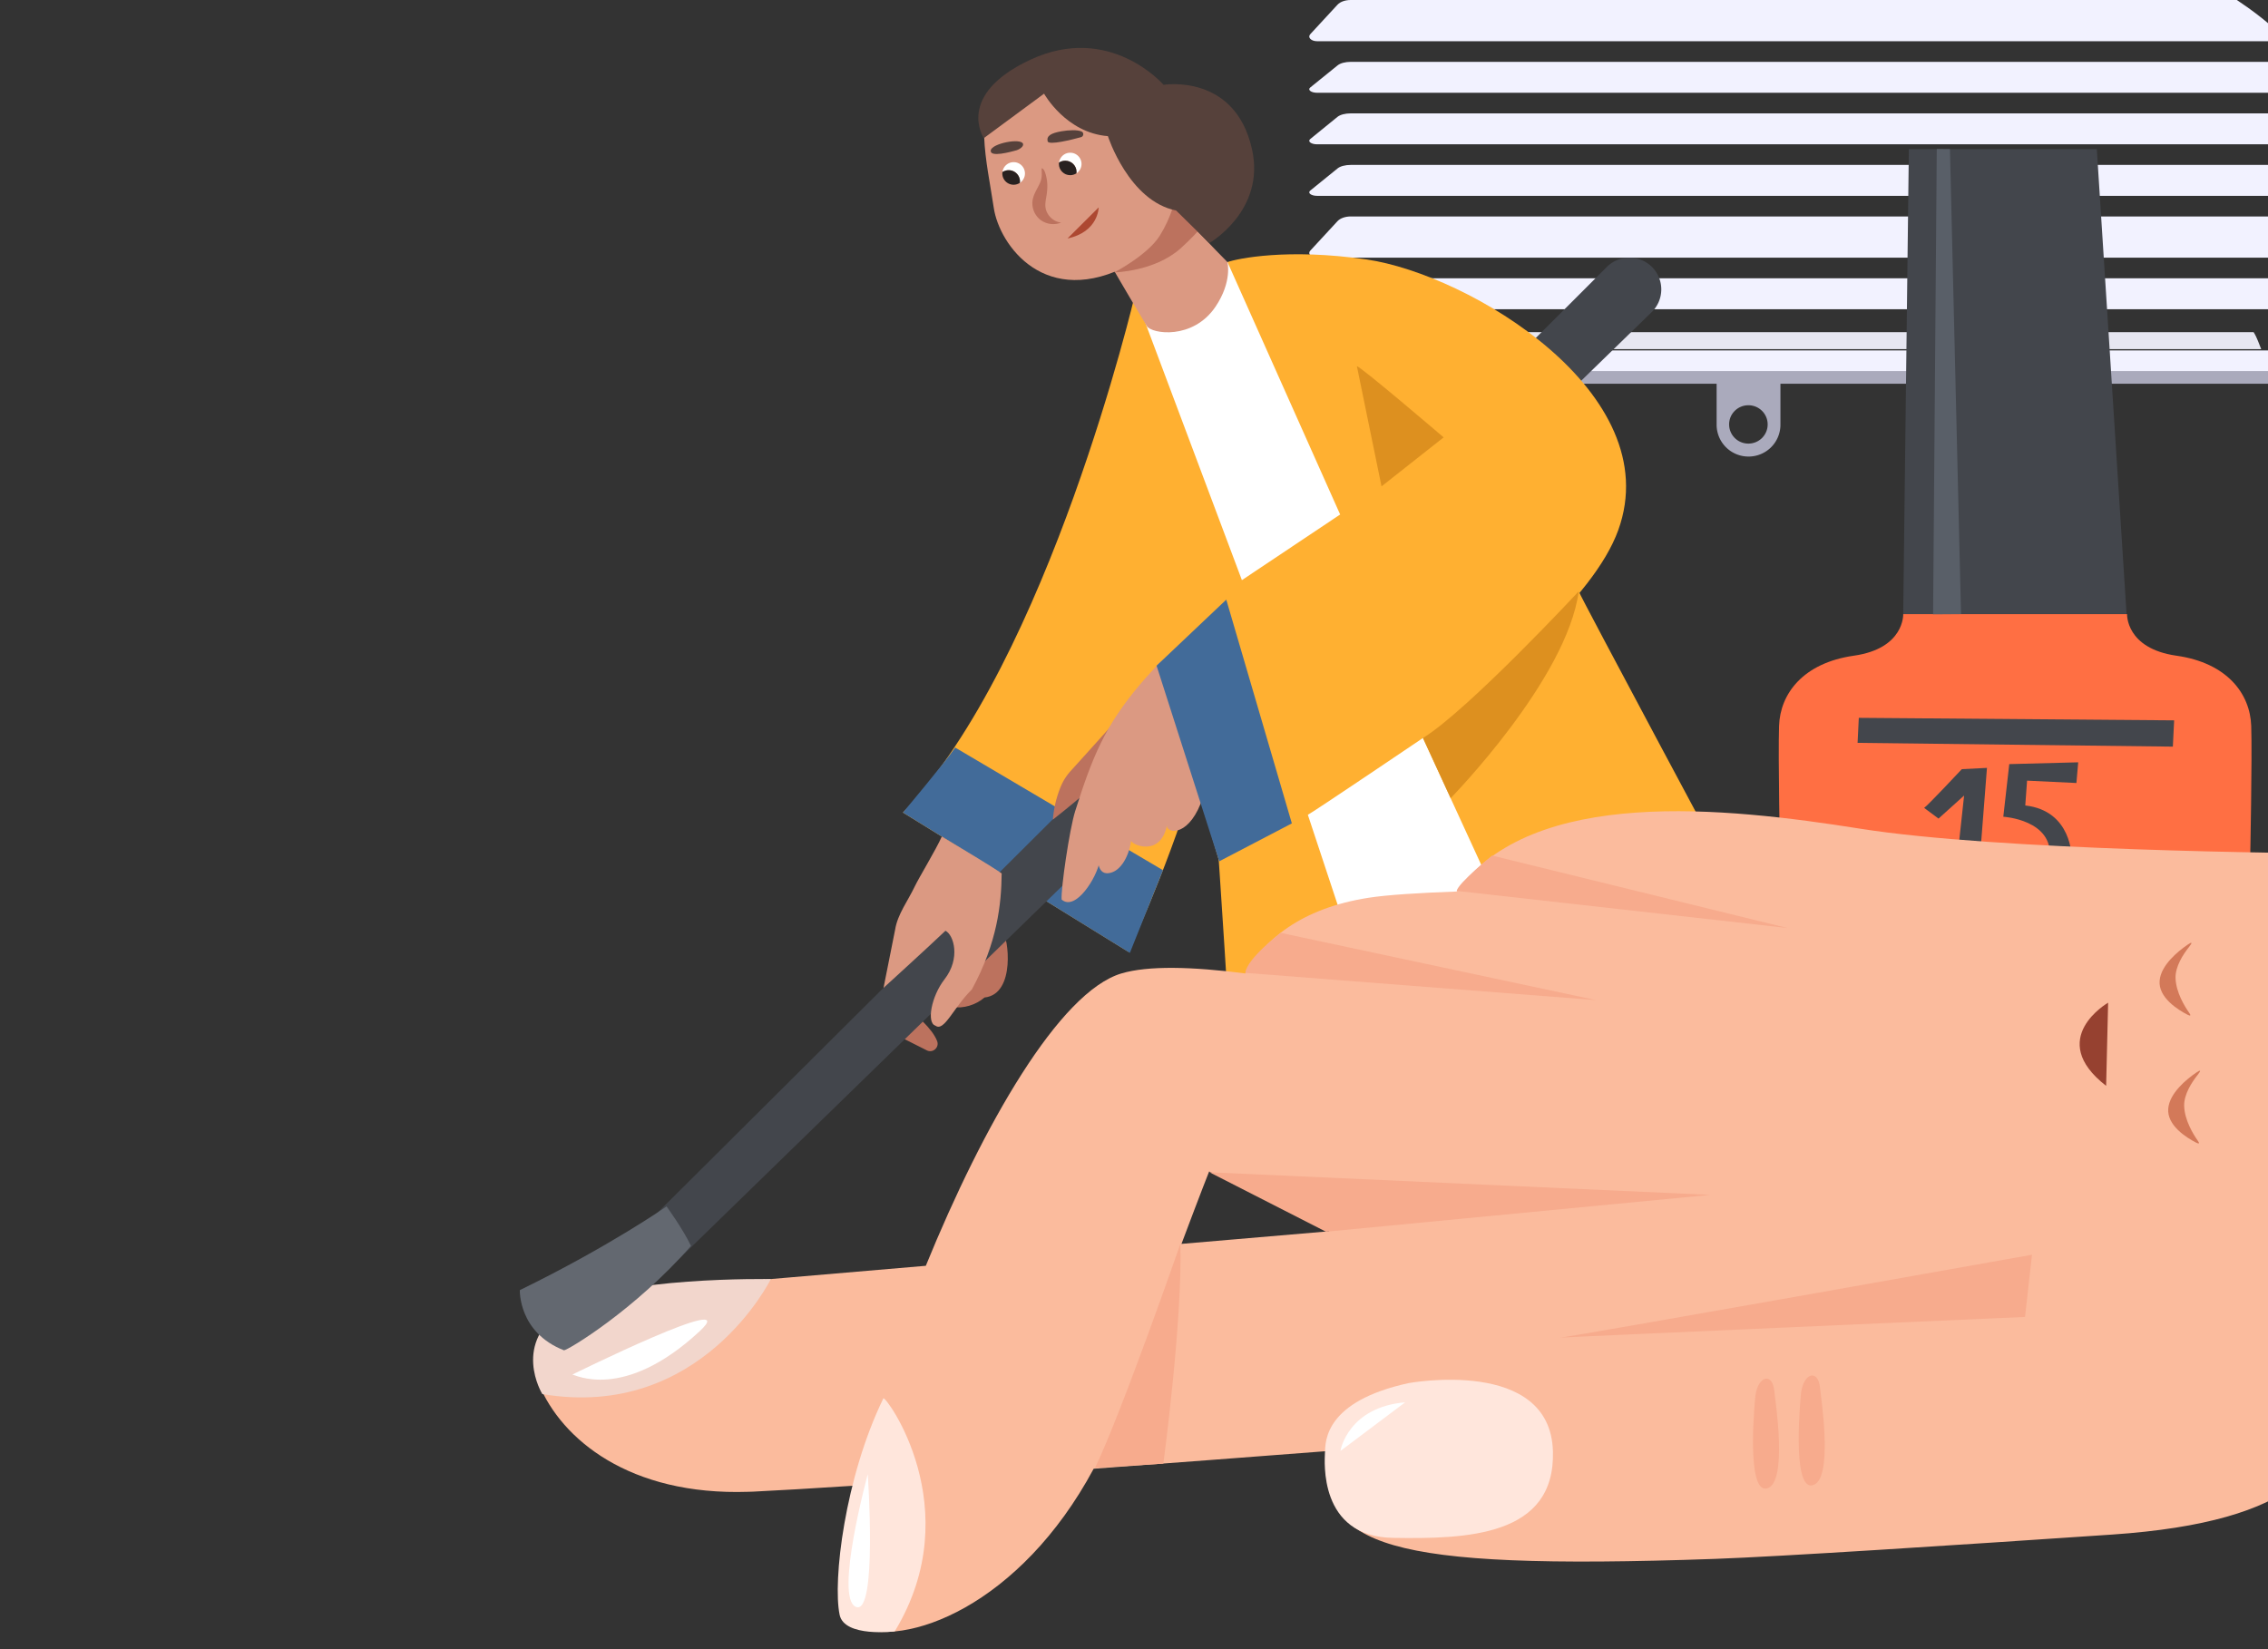 <svg width="220" height="160" fill="none" xmlns="http://www.w3.org/2000/svg"><rect width="100%" height="100%" fill="#333333" stroke="none"/><g clip-path="url(#clip0)"><g clip-path="url(#clip1)"><path d="M218.372 70.43c-.101-3.108-2.315-6.115-7.252-6.815-4.937-.704-4.79-4.036-4.79-4.036h-21.715s.147 3.337-4.791 4.036c-4.937.704-7.151 3.707-7.252 6.815-.101 3.109.101 12.831.101 12.831l18.537.96-.032.444 4.294-.225 4.294.225-.032-.444 18.537-.96s.202-9.722.101-12.83z" fill="#FF6F43"/><path d="M186.645 78.38c.367-.242 3.655-3.758 3.655-3.758l2.439-.123-.854 10.916-2.228-.261.864-7.972-2.48 2.235-1.396-1.037zm7.679.858s4.901.288 4.497 4.014l2.131-.06s.059-4.53-4.497-5.046l.175-2.409 4.786.229.174-2.007-6.687.174-.579 5.105z" fill="#43464C"/><path d="M110.091 28.598s-8.336 35.493-22.505 50.234l21.871 13.517s13.535-28.272 10.164-46.73" fill="#FFB031"/><path d="M152.607 51.013s.345 5.791.533 6.358c.188.567 15.464 29.085 15.464 29.085s-49.322 18.572-49.129 18.005c.188-.567-2.476-39.04-2.476-39.04l35.608-14.408z" fill="#FFB031"/><path d="M126.864 79.051l3.812 11.519 15.386-1.49-8.033-17.48c0-.004-10.214 6.907-11.165 7.451z" fill="#fff"/><path d="M180.426 80.396c-13.057-2.067-31.773-4.128-39.131 6.097-3.802.137-6.728.33-8.487.599-6.738 1.033-10.215 4.196-12.015 7.35-5.167-.667-9.429-.772-12.015 0-6.012 1.797-13.388 14.673-18.973 28.363l-28.857 2.468c-2.223.169-4.014.658-5.401 1.353-3.51 1.765-4.432 4.882-3.28 7.661 2.21 5.339 8.768 10.829 20.31 10.445l.46-.014c2.337-.11 5.68-.311 9.773-.576-.551 2.35-.955 4.498-1.19 6.367-.496 3.963-.225 6.656 1.084 7.241 2.559 1.142 6.619.631 10.927-1.801 4.33-2.446 8.905-6.838 12.456-13.453 7.137-.53 14.825-1.11 22.592-1.709-.032.279-.06.558-.055.846.036 8.118 4.951 10.773 37.721 9.608 6.301-.224 23.217-1.321 38.525-2.359 36.13-2.449 16.424-22.946 20.566-38.995 2.168-8.406 3.431-17.616 3.5-27.06-6.894-.04-35.071-.306-48.51-2.431zm-65.82 40.283c1.975-5.265 2.683-7.025 2.683-7.025l11.656 5.8-14.339 1.225z" fill="#FBBB9D"/><path d="M85.69 135.667c.169-.352 8.34 10.678 1.101 22.608 0 0-4.886.613-5.346-1.609-.68-3.291.496-13.297 4.244-20.999z" fill="#FFE6DC"/><path d="M74.772 124.094s-6.77 13.749-22.165 11.157c0 0-3.123-5.06 2.292-8.364 5.02-3.058 19.873-2.793 19.873-2.793z" fill="#F2D6CC"/><path d="M114.5 120.67s-5.695 16.382-8.281 21.744l6.627-.411s1.86-13.809 1.654-21.333zm81.932 7.098s-45.805 2.011-45.13 2.011c.675 0 45.805-8.045 45.805-8.045l-.675 6.034zm-67.809-8.268l37.271-3.575-48.574-2.194 11.303 5.769z" fill="#F7AB8D"/><path d="M136.615 134.191s13.76-2.56 14.022 6.609c.238 8.251-8.3 8.521-15.538 8.402-7.238-.119-6.595-7.528-6.577-8.237.037-1.193.023-5.001 8.093-6.774z" fill="#FFE6DC"/><path d="M130.028 140.768c0-.133.799-4.251 6.274-4.717l-6.274 4.717z" fill="#fff"/><path d="M87.586 78.833s4.042-4.814 5.07-6.304l20.154 11.898-3.211 8.022-22.013-13.616z" fill="#426B99"/><path d="M84.174 143.026s-3.266 11.981-1.153 12.872 1.153-12.872 1.153-12.872z" fill="#fff"/><path d="M170.275 135.416s-.982 9.453 1.103 8.991c2.085-.462.826-8.516.73-9.489-.179-1.769-1.562-1.463-1.833.498z" fill="#F7AB8D"/><path d="M129.745.452l-2.649 2.868c-.279.304.085.68.667.68H222c-1.304-1.094-2.134-2.063-5.02-4h-85.956c-.533 0-1.018.169-1.279.452zm-.008 10.887l-2.642 2.15c-.278.23.085.511.665.511H234c-1.034-.816-2.249-2.024-3.47-3h-99.518c-.531 0-1.015.13-1.275.339zm.017-5l-2.658 2.15c-.28.23.085.511.669.511H229c-1.411-.939-2.05-1.608-4.203-3h-93.76c-.535 0-1.022.13-1.283.339zm-.009 15.113l-2.649 2.868c-.279.305.085.68.667.68H243c-.952-1.399-1.485-2.716-2.577-4H131.024c-.533 0-1.018.174-1.279.452z" fill="#F2F2FF"/><path d="M127.939 35.586l-.896 1.074c-.211.256.064.572.505.572h93.134c-.294-.554-.386-1.098-.652-1.646h-92.091z" fill="#AAAABC"/><path d="M129.748 16.339l-2.652 2.15c-.279.23.085.511.667.511H239c-.996-.939-1.955-2.07-2.987-3H131.029c-.534 0-1.02.127-1.281.339z" fill="#F2F2FF"/><path d="M129.05 32.606l-2.007 2.409c-.211.256.064.571.505.571h.391l1.111-1.334c.193-.234.565-.38.969-.38h89.322c-.225-.526-.39-1.102-.735-1.645h-88.587c-.404 0-.771.146-.969.379z" fill="#E7E7F2"/><path d="M249.051 34H130.756c-.535 0-1.028.17-1.284.443L128 36h122c-.322-.677-.535-1.264-.949-2zm-119.302-6.661l-2.653 2.15c-.279.23.085.511.668.511H247c-.813-1.065-1.378-2.004-2.204-3H131.03c-.535 0-1.02.13-1.281.339z" fill="#F2F2FF"/><path d="M92.331 97.687l.271-.512c-.147.069.16-.215.175-.38.046-.475.091-.95.142-1.426.069-.676.133-1.357.344-2.002.207-.644.575-1.261 1.126-1.654.326-.233.74-.37 1.125-.288.165-.22.349-.42.57-.58.353-.252.808-.408 1.221-.275.436.137 1.31 5.883-1.81 6.207-.79.7-2.057 1.116-3.164.91z" fill="#BC725E"/><path d="M174.708 135.11s-.983 9.453 1.102 8.991c2.085-.462.827-8.516.731-9.489-.18-1.769-1.562-1.459-1.833.498zm-53.911-40.723l34.015 2.642-30.584-6.523s-3.275 2.482-3.431 3.88z" fill="#F7AB8D"/><path d="M86.658 100.261s1.557.804 3.247 1.645c.584.293 1.227-.283 1.002-.891-.474-1.266-2.21-2.633-2.21-2.633l-2.039 1.879z" fill="#BC725E"/><path d="M141.3 86.433l32.081 3.602-28.641-7.03c0 .005-3.284 2.651-3.44 3.428z" fill="#F7AB8D"/><path d="M61.219 120.194c.285-.256 81.752-81.353 94.635-94.285a3.107 3.107 0 0 1 4.465.069 3.075 3.075 0 0 1-.106 4.306l-95.251 92.744-3.743-2.834z" fill="#43464C"/><path d="M50.425 125.167s-.16 4.105 4.281 5.838c.372-.005 6.903-3.922 12.318-10.134-.78-1.646-2.365-3.826-2.365-3.826s-5.512 3.862-14.234 8.122z" fill="#636870"/><path d="M107.983 70.189c-.027.077-2.145 2.418-4.143 4.63-.408.452-.73.969-.96 1.531a10.568 10.568 0 0 0-.748 3.168c3.325-2.615 4.363-3.716 4.363-3.716l1.488-5.614z" fill="#BC725E"/><path d="M119.382 67.825c-.868-.617-4.873-3.25-6.311-4.265-.794 1.02-1.658 1.856-2.489 2.844-3.426 4.059-4.63 7.062-6.283 12.277-.565 1.778-1.405 7.602-1.318 8.594 1.35 1.179 3.445-2.158 3.697-3.758.248-1.572.666-5.147.974-5.937-.542 1.353-2.251 7.281-.184 7.14 1.314-.092 2.113-1.893 2.251-3.182-.028.407 2.884 1.691 3.49-1.522-.22.763 1.888 1.362 3.257-2.052.923-2.77 2.14-8.489 2.916-10.139z" fill="#DB9982"/><path d="M145.561 49.752L111.877 61.75l6.385 21.813s33.913-18.837 38.713-32.134c4.799-13.297-14.449-24.802-24.407-26.255-7.693-1.12-12.557-.078-13.498.251l-8.979 3.168s9.76 32.851 10.095 32.851" fill="#FFB031"/><path d="M91.357 81.158c-.551 1.253-2.218 3.986-2.627 4.85-.648 1.371-1.667 2.692-1.902 4.187l-1.125 5.65s4.4-4.01 6.008-5.545c.813.407 1.488 2.679-.092 4.713-1.29 1.659-1.75 4.242-.882 4.493.845.64 1.74-1.746 3.536-3.51 2.462-4.54 2.862-8.246 2.89-11.259-1.098-.763-3.624-2.258-5.806-3.579z" fill="#DB9982"/><path d="M110.303 29.196l10.164 27.088 9.53-6.368L119.07 25.43l-8.767 3.766z" fill="#fff"/><path d="M95.463 13.252c.092 2.322.592 4.599.932 6.898.538 3.652 5.048 9.924 13.264 5.494 2.324-1.252 1.268-2.825 1.902-5.384.634-2.556.431-5.257-.152-7.826-.206-.905-.459-1.805-.905-2.619-.62-1.129-1.593-2.048-2.705-2.701-2.737-1.614-6.393-1.56-9.048.182-2.654 1.742-3.417 2.793-3.288 5.956z" fill="#DB9982"/><path d="M107.496 25.274s1.672 2.912 3.743 6.358c.46.764 4.483 1.38 6.678-1.892 1.631-2.427 1.148-4.31 1.148-4.31s-7.031-7.063-7.49-8.722c-.46-1.664-3.937-2.646-3.937-2.646l-.142 11.212z" fill="#DB9982"/><path d="M108.093 26.427s3.247-1.692 4.414-3.57c2.25-3.62 1.791-7.08 1.791-7.08l3.417 4.794s-1.268 1.824-3.234 3.561c-2.535 2.226-6.388 2.295-6.388 2.295z" fill="#BC725E"/><path d="M101.277 9.088s2.117 3.803 6.191 4.119c0 0 2.021 6.299 6.614 7.213l3.22 3.167s5.46-3.13 4.151-9.082c-1.635-7.423-8.584-6.276-8.584-6.276s-5.208-6.034-12.92-2.436c-7.334 3.423-4.519 7.61-4.519 7.61l5.847-4.315z" fill="#56413B"/><path d="M100.869 17.773c-.239.526-.584 1.02-.694 1.586a2.048 2.048 0 0 0 .707 1.938 2.069 2.069 0 0 0 2.053.297c-.776-.077-1.446-.745-1.525-1.517-.036-.37.046-.745.106-1.116.078-.48.106-.978.041-1.462-.032-.22-.206-1.211-.523-1.161.027.53.064.928-.165 1.435z" fill="#BC725E"/><path d="M106.573 20.123s-.009 2.372-3.022 3.012l3.022-3.012z" fill="#AD4831"/><path d="M104.915 12.758c.248.11.211.476-.051.549-.822.224-3.146.823-3.242.398-.12-.517.317-.791 1.355-.97.693-.118 1.524-.16 1.938.024zm-6.287 1.815c-.616.17-2.6.718-2.526.032.073-.686 2.957-1.252 3.136-.644.079.27-.404.553-.61.612z" fill="#56413B"/><path d="M99.422 16.832a1.095 1.095 0 0 0-2.182-.137 1.096 1.096 0 0 1 1.7.914c0 .045-.01.091-.014.137.298-.197.496-.535.496-.914z" fill="#fff"/><path d="M97.842 16.512c-.22 0-.427.068-.602.178-.004.046-.013.091-.013.137a1.095 1.095 0 0 0 1.699.914c.004-.045.014-.091.014-.137 0-.603-.492-1.092-1.098-1.092z" fill="#282120"/><path d="M104.91 15.909a1.095 1.095 0 0 0-2.181-.137c.174-.114.381-.178.601-.178.606 0 1.098.489 1.098 1.092 0 .046-.009.091-.014.137.299-.197.496-.535.496-.914z" fill="#fff"/><path d="M103.33 15.588c-.22 0-.427.069-.601.178-.005.046-.014.092-.014.137 0 .604.491 1.093 1.098 1.093.22 0 .427-.069.601-.178.005-.046.014-.092.014-.138 0-.603-.491-1.092-1.098-1.092z" fill="#282120"/><path d="M131.622 35.531c.34 0 8.414 6.902 8.414 6.902l-6.026 4.754-2.388-11.656zm21.518 21.84s-10.725 11.528-15.111 14.23l2.687 5.837c0-.005 11.271-11.496 12.424-20.067z" fill="#DD901F"/><path d="M112.19 64.584l6.761-6.408 6.361 21.707-7.045 3.68-6.077-18.979z" fill="#426B99"/><path d="M204.492 97.28s-6.085 3.497-.193 8.068l.193-8.068z" fill="#964130"/><path d="M212.208 91.648c-.983.677-2.576 1.989-2.719 3.474-.156 1.66 1.805 2.866 2.719 3.332.271.138.336.074.166-.164-.455-.64-1.296-2.011-1.342-3.387-.036-1.125.731-2.304 1.309-3.03.35-.435.313-.53-.133-.225zm.836 12.41c-.983.677-2.576 1.989-2.719 3.474-.156 1.66 1.805 2.866 2.719 3.333.271.137.335.073.166-.165-.455-.64-1.296-2.011-1.342-3.387-.036-1.124.731-2.304 1.309-3.031.349-.434.313-.53-.133-.224z" fill="#D37959"/><path d="M184.615 59.575l.547-45.106h18.233l2.885 45.097-21.665.009zm-4.308 10.069l-.119 2.428 30.583.365.124-2.55-30.588-.243z" fill="#43464C"/><path d="M187.871 14.454l-.358 45.143 2.709-.019-1.074-45.115-1.277-.009z" fill="#595F68"/><path d="M166.515 37.086v4.128a3.09 3.09 0 0 0 3.095 3.08 3.09 3.09 0 0 0 3.096-3.08v-4.128h-6.191zm3.081 5.951a1.864 1.864 0 0 1-1.869-1.86c0-1.029.836-1.86 1.869-1.86 1.034 0 1.87.831 1.87 1.86 0 1.028-.836 1.86-1.87 1.86z" fill="#AAAABC"/><path d="M55.515 133.363c.17-.055 4.932 2.683 12.359-4.214 4.372-4.059-12.36 4.214-12.36 4.214z" fill="#fff"/></g></g><defs><clipPath id="clip0"><path d="M0 0h220v160H0V0z" fill="#fff"/></clipPath><clipPath id="clip1"><path fill="#fff" d="M44-19h176v185H44z"/></clipPath></defs></svg>
